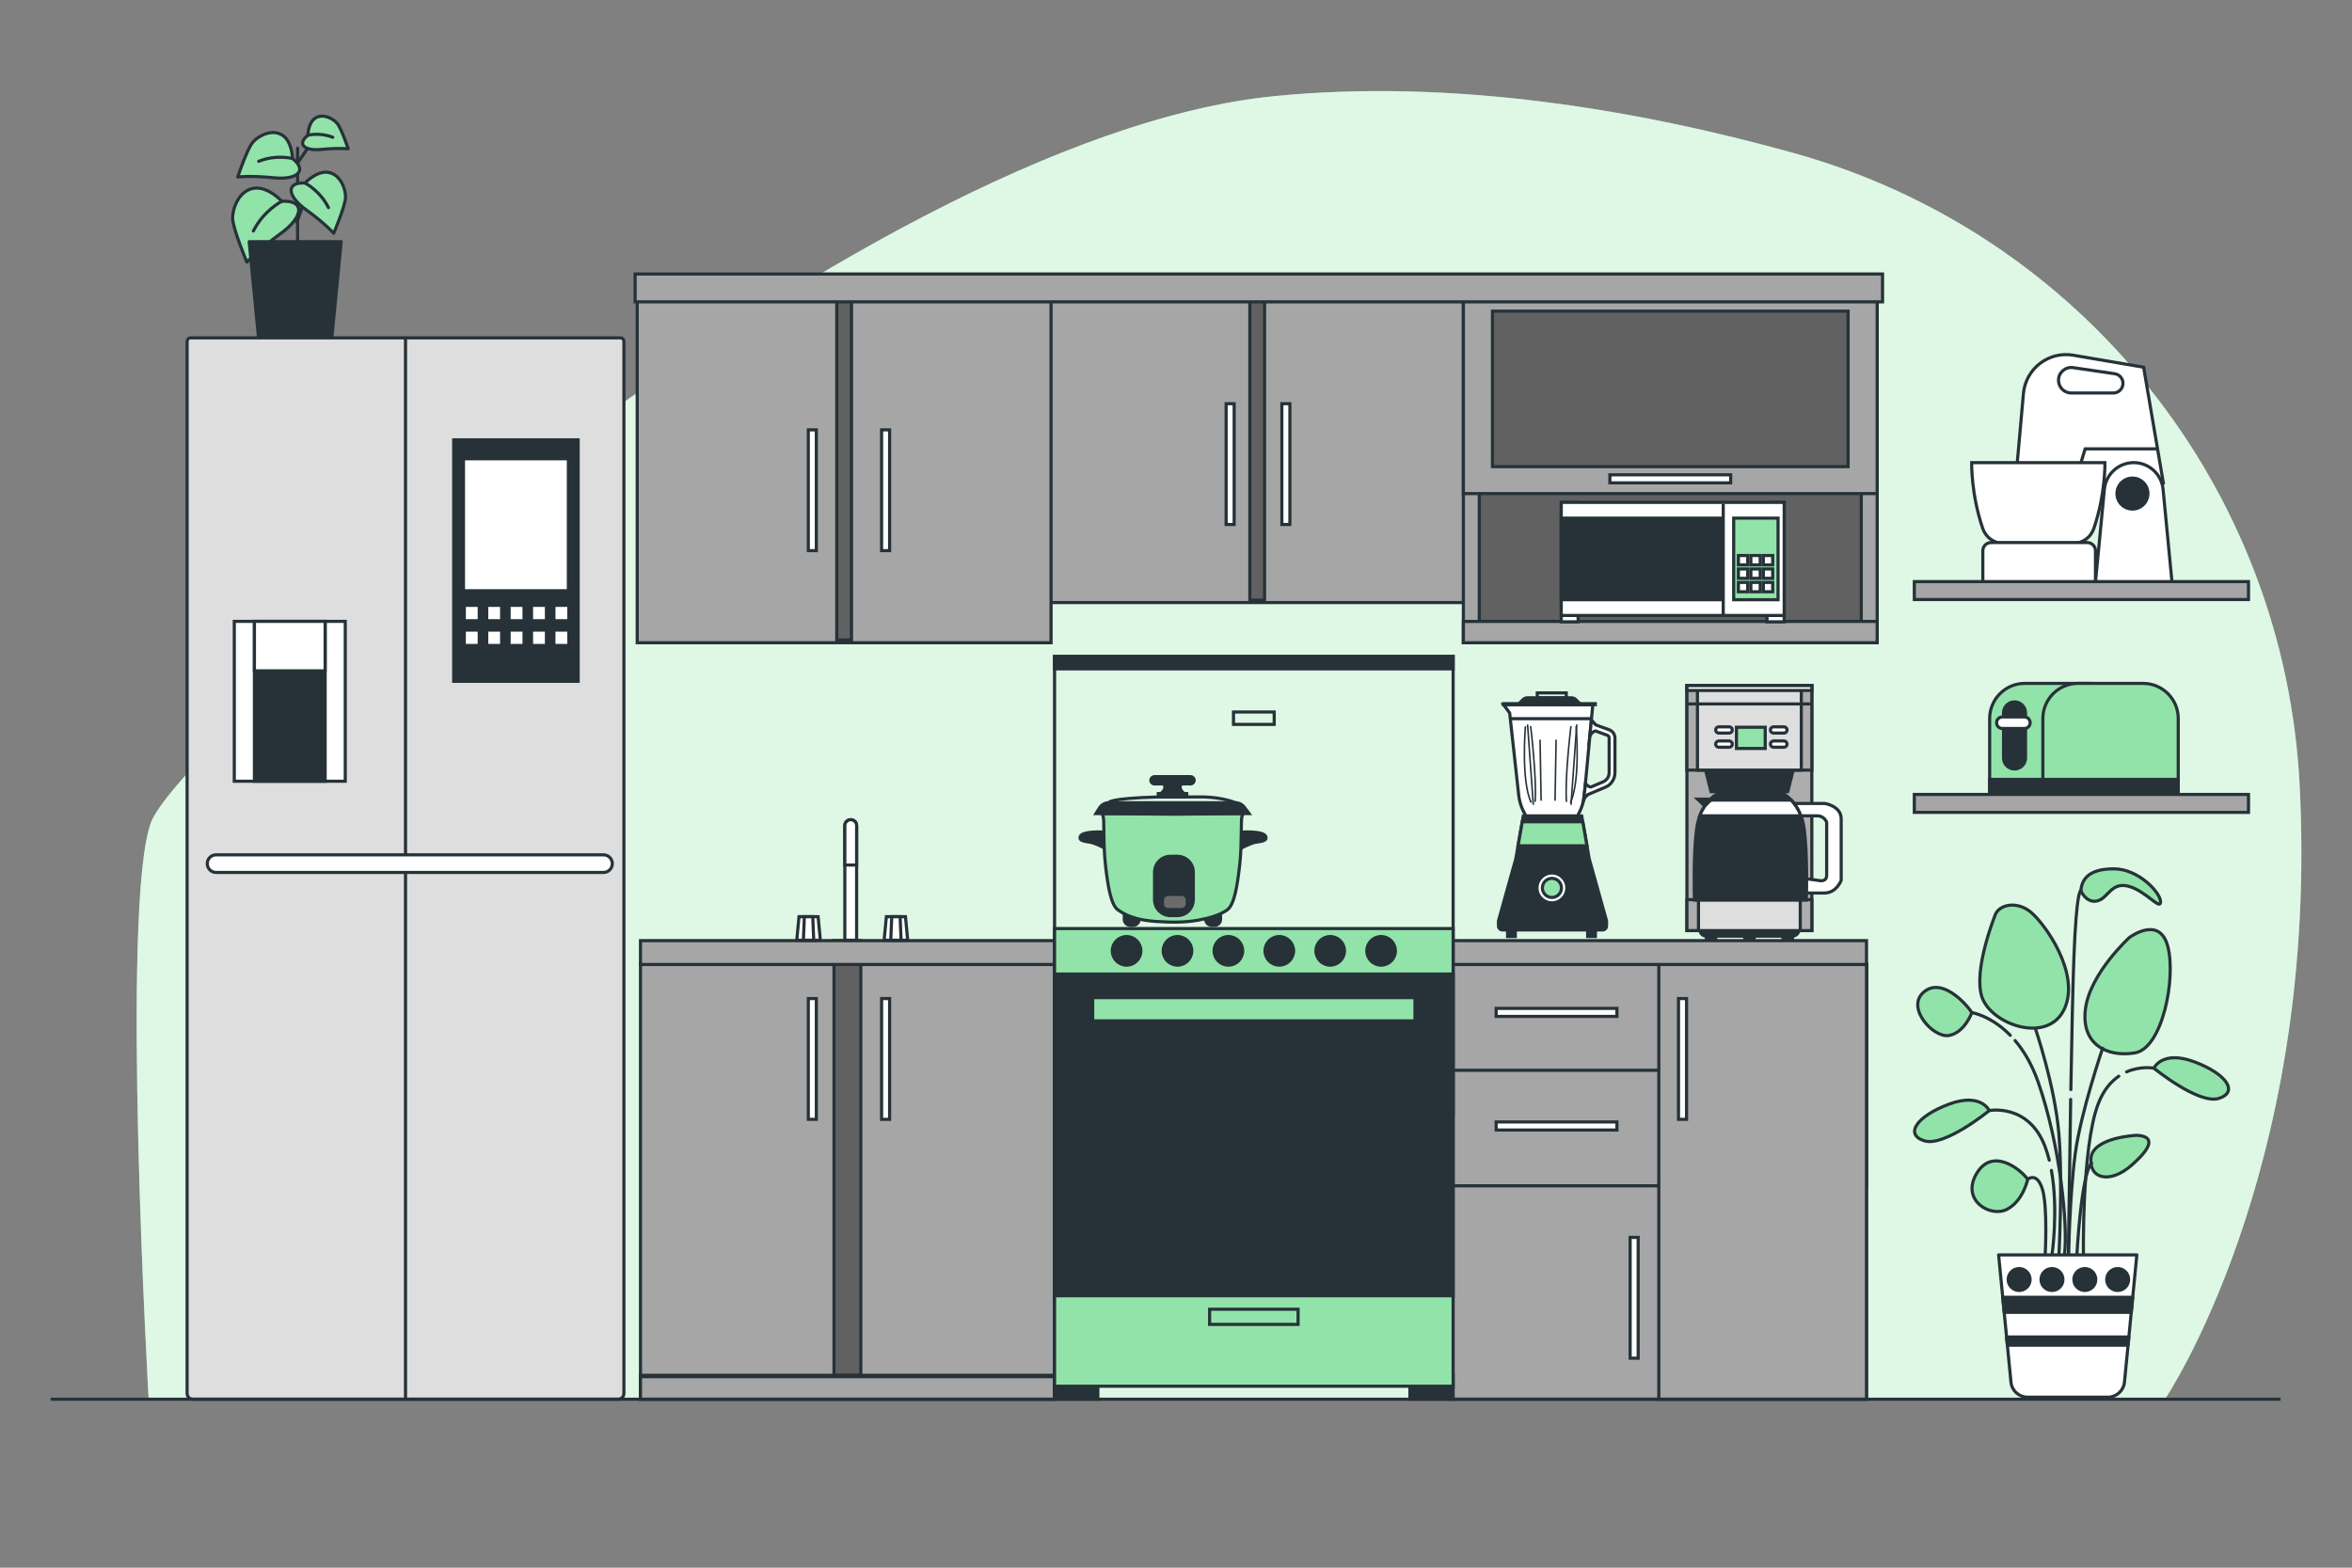 <?xml version="1.0" encoding="utf-8"?>
<!-- Generator: Adobe Illustrator 27.5.0, SVG Export Plug-In . SVG Version: 6.00 Build 0)  -->
<svg version="1.1" xmlns="http://www.w3.org/2000/svg" xmlns:xlink="http://www.w3.org/1999/xlink" x="0px" y="0px"
	 viewBox="0 0 750 500" style="enable-background:new 0 0 750 500;" xml:space="preserve">
<rect x="0" y="0" width="750" height="500" fill="#808080" stroke="none"/>
<g id="Background_Simple">
	<g>
		<path style="fill:#92E3A9;" d="M733.337,251.043c-4.588-95.289-69.568-176.718-161.483-202.264
			c-48.917-13.595-107.891-23.775-165.225-18.147C271.401,43.906,58.189,236.377,48.234,262.095
			c-9.955,25.718-0.83,184.175-0.83,184.175h642.953c0,0,48.118-71.347,43.14-191.641
			C733.447,253.426,733.394,252.231,733.337,251.043z"/>
		<path style="opacity:0.7;fill:#FFFFFF;" d="M733.337,251.043c-4.588-95.289-69.568-176.718-161.483-202.264
			c-48.917-13.595-107.891-23.775-165.225-18.147C271.401,43.906,58.189,236.377,48.234,262.095
			c-9.955,25.718-0.83,184.175-0.83,184.175h642.953c0,0,48.118-71.347,43.14-191.641
			C733.447,253.426,733.394,252.231,733.337,251.043z"/>
	</g>
</g>
<g id="Plant_2">
	<g>
		<path style="fill:#92E3A9;stroke:#263238;stroke-linecap:round;stroke-linejoin:round;stroke-miterlimit:10;" d="M628.787,322.96
			c0,0-2.336,6.425-7.301,7.301c-4.965,0.876-13.726-8.761-8.177-13.726C618.858,311.57,626.451,319.456,628.787,322.96z"/>
		<path style="fill:#92E3A9;stroke:#263238;stroke-linecap:round;stroke-linejoin:round;stroke-miterlimit:10;" d="M636.38,291.419
			c0,0-7.301,17.815-4.381,26.576c2.92,8.761,21.027,15.186,26.284,3.797c5.257-11.39-6.425-27.452-10.806-30.957
			C643.097,287.33,637.841,288.499,636.38,291.419z"/>
		<path style="fill:#92E3A9;stroke:#263238;stroke-linecap:round;stroke-linejoin:round;stroke-miterlimit:10;" d="M679.019,299.012
			c0,0-12.558,11.39-14.018,22.78c-1.46,11.39,7.009,15.478,15.771,14.018c8.761-1.46,13.142-23.656,10.514-33.877
			C688.657,291.711,679.019,299.012,679.019,299.012z"/>
		<path style="fill:#92E3A9;stroke:#263238;stroke-linecap:round;stroke-linejoin:round;stroke-miterlimit:10;" d="M681.356,362.094
			c0,0-14.018,0.584-14.602,7.301c-0.584,6.717,6.133,8.177,12.85,2.336S687.196,362.386,681.356,362.094z"/>
		<path style="fill:#92E3A9;stroke:#263238;stroke-linecap:round;stroke-linejoin:round;stroke-miterlimit:10;" d="M646.602,376.113
			c0,0-1.46,7.009-6.717,9.637c-5.257,2.629-14.602-2.92-9.638-11.39C635.212,365.891,643.974,372.608,646.602,376.113z"/>
		<path style="fill:#92E3A9;stroke:#263238;stroke-linecap:round;stroke-linejoin:round;stroke-miterlimit:10;" d="M634.336,354.209
			c0,0-2.628-5.841-12.85-2.044c-10.222,3.797-14.31,9.638-7.885,11.682C620.026,365.891,634.336,354.209,634.336,354.209z"/>
		<path style="fill:#92E3A9;stroke:#263238;stroke-linecap:round;stroke-linejoin:round;stroke-miterlimit:10;" d="M663.541,284.118
			c0,0,1.752,4.089,5.257,3.213c3.504-0.876,4.381-6.133,9.93-4.673c5.549,1.46,10.222,7.885,10.222,4.965
			c0-2.921-7.009-10.514-14.894-10.514C666.169,277.109,663.833,280.321,663.541,284.118z"/>
		<path style="fill:none;stroke:#263238;stroke-linecap:round;stroke-linejoin:round;stroke-miterlimit:10;" d="M649.093,328.23
			c0,0,6.109,17.892,7.419,33.166c1.309,15.274,0,39.712,0,39.712"/>
		<path style="fill:none;stroke:#263238;stroke-linecap:round;stroke-linejoin:round;stroke-miterlimit:10;" d="M670.477,334.339
			c0,0-6.982,20.51-8.728,33.602s-2.182,33.166-2.182,33.166"/>
		<path style="fill:none;stroke:#263238;stroke-linecap:round;stroke-linejoin:round;stroke-miterlimit:10;" d="M666.985,370.996
			c0,0-3.055,0.873-4.8,30.547"/>
		<path style="fill:none;stroke:#263238;stroke-linecap:round;stroke-linejoin:round;stroke-miterlimit:10;" d="M646.602,376.113
			c0,0,2.928-2.498,4.673,3.175c1.746,5.673,0.873,21.383,0.873,21.383"/>
		<path style="fill:none;stroke:#263238;stroke-linecap:round;stroke-linejoin:round;stroke-miterlimit:10;" d="M654.153,373.301
			c2.283,12.793,0.177,26.933,0.177,26.933"/>
		<path style="fill:none;stroke:#263238;stroke-linecap:round;stroke-linejoin:round;stroke-miterlimit:10;" d="M634.336,354.209
			c0,0,12.575-2.414,17.812,11.551c0.514,1.37,0.948,2.803,1.313,4.274"/>
		<path style="fill:#92E3A9;stroke:#263238;stroke-linecap:round;stroke-linejoin:round;stroke-miterlimit:10;" d="M686.818,340.681
			c0,0,2.629-5.841,12.85-2.044c10.222,3.797,14.31,9.638,7.885,11.682C701.129,352.363,686.818,340.681,686.818,340.681z"/>
		<path style="fill:none;stroke:#263238;stroke-linecap:round;stroke-linejoin:round;stroke-miterlimit:10;" d="M675.639,343.239
			c-2.528,1.73-4.956,4.522-6.633,8.993c-5.237,13.964-4.639,48.439-4.639,48.439"/>
		<path style="fill:none;stroke:#263238;stroke-linecap:round;stroke-linejoin:round;stroke-miterlimit:10;" d="M686.818,340.681
			c0,0-4.169-0.8-8.705,1.186"/>
		<path style="fill:none;stroke:#263238;stroke-linecap:round;stroke-linejoin:round;stroke-miterlimit:10;" d="M642.56,331.869
			c2.728,3.203,5.373,7.534,7.406,13.38c6.982,20.074,9.601,45.821,8.292,55.422"/>
		<path style="fill:none;stroke:#263238;stroke-linecap:round;stroke-linejoin:round;stroke-miterlimit:10;" d="M628.787,322.96
			c0,0,6.089,0.95,12.253,7.244"/>
		<path style="fill:none;stroke:#263238;stroke-linecap:round;stroke-linejoin:round;stroke-miterlimit:10;" d="M660.292,350.655
			c-0.425,25.335-0.726,50.452-0.726,50.452"/>
		<path style="fill:none;stroke:#263238;stroke-linecap:round;stroke-linejoin:round;stroke-miterlimit:10;" d="M663.541,284.118
			c0,0-1.356-1.273-2.228,21.42c-0.339,8.818-0.678,25.213-0.966,41.965"/>
		<path style="fill:#FFFFFF;stroke:#263238;stroke-linecap:round;stroke-linejoin:round;stroke-miterlimit:10;" d="M672.144,445.619
			h-25.591c-2.743,0-5.037-2.082-5.302-4.812l-3.94-40.572h44.076l-3.94,40.572C677.181,443.537,674.886,445.619,672.144,445.619z"
			/>
		<g>
			<polygon style="fill:#263238;stroke:#263238;stroke-linecap:round;stroke-linejoin:round;stroke-miterlimit:10;" points="
				638.625,413.763 639.091,418.563 679.606,418.563 680.072,413.763 			"/>
			<polygon style="fill:#263238;stroke:#263238;stroke-linecap:round;stroke-linejoin:round;stroke-miterlimit:10;" points="
				678.589,429.036 678.843,426.418 639.854,426.418 640.108,429.036 			"/>
			
				<circle style="fill:#263238;stroke:#263238;stroke-linecap:round;stroke-linejoin:round;stroke-miterlimit:10;" cx="675.277" cy="408.089" r="3.491"/>
			<path style="fill:#263238;stroke:#263238;stroke-linecap:round;stroke-linejoin:round;stroke-miterlimit:10;" d="
				M643.857,411.581c1.928,0,3.491-1.563,3.491-3.491s-1.563-3.491-3.491-3.491s-3.491,1.563-3.491,3.491
				S641.929,411.581,643.857,411.581z"/>
			<path style="fill:#263238;stroke:#263238;stroke-linecap:round;stroke-linejoin:round;stroke-miterlimit:10;" d="
				M650.839,408.089c0,1.928,1.563,3.491,3.491,3.491c1.928,0,3.491-1.563,3.491-3.491s-1.563-3.491-3.491-3.491
				C652.402,404.598,650.839,406.161,650.839,408.089z"/>
			
				<circle style="fill:#263238;stroke:#263238;stroke-linecap:round;stroke-linejoin:round;stroke-miterlimit:10;" cx="664.803" cy="408.089" r="3.491"/>
		</g>
	</g>
</g>
<g id="Plant_1">
	<g>
		<g>
			
				<line style="fill:none;stroke:#263238;stroke-linecap:round;stroke-linejoin:round;stroke-miterlimit:10;" x1="94.67" y1="70.907" x2="97.733" y2="62.154"/>
			
				<line style="fill:none;stroke:#263238;stroke-linecap:round;stroke-linejoin:round;stroke-miterlimit:10;" x1="94.889" y1="47.275" x2="94.889" y2="79.878"/>
			<g>
				<path style="fill:#92E3A9;stroke:#263238;stroke-linecap:round;stroke-linejoin:round;stroke-miterlimit:10;" d="M89.872,64.193
					c0,0-4.542-4.955-9.084-4.129c-4.542,0.826-6.606,6.194-6.606,9.497c0,3.303,4.542,14.039,4.542,14.039
					s3.303-3.716,10.735-9.084C96.892,69.148,97.305,63.781,89.872,64.193z"/>
				<path style="fill:none;stroke:#263238;stroke-linecap:round;stroke-linejoin:round;stroke-miterlimit:10;" d="M89.872,64.193
					c0,0-5.781,2.89-9.084,9.497"/>
			</g>
			<g>
				<path style="fill:#92E3A9;stroke:#263238;stroke-linecap:round;stroke-linejoin:round;stroke-miterlimit:10;" d="M97.273,58.376
					c0,0,3.753-4.072,7.493-3.382c3.74,0.69,5.43,5.117,5.422,7.839c-0.007,2.722-3.772,11.557-3.772,11.557
					s-2.713-3.069-8.825-7.507C91.479,62.443,91.151,58.02,97.273,58.376z"/>
				<path style="fill:none;stroke:#263238;stroke-linecap:round;stroke-linejoin:round;stroke-miterlimit:10;" d="M97.273,58.376
					c0,0,4.756,2.394,7.464,7.844"/>
			</g>
			
				<line style="fill:none;stroke:#263238;stroke-linecap:round;stroke-linejoin:round;stroke-miterlimit:10;" x1="94.232" y1="52.964" x2="99.922" y2="44.649"/>
			<g>
				<path style="fill:#92E3A9;stroke:#263238;stroke-linecap:round;stroke-linejoin:round;stroke-miterlimit:10;" d="M93.279,50.56
					c0,0-0.093-5.537-3.345-7.51c-3.252-1.973-7.458,0.209-9.263,2.246C78.866,47.332,75.8,56.434,75.8,56.434
					s4.067-0.486,11.584,0.265C94.9,57.451,98.088,54.366,93.279,50.56z"/>
				<path style="fill:none;stroke:#263238;stroke-linecap:round;stroke-linejoin:round;stroke-miterlimit:10;" d="M93.279,50.56
					c0,0-5.144-1.377-10.791,0.892"/>
			</g>
			<g>
				<path style="fill:#92E3A9;stroke:#263238;stroke-linecap:round;stroke-linejoin:round;stroke-miterlimit:10;" d="M98.171,43.138
					c0,0,0.069-4.076,2.462-5.528c2.394-1.452,5.49,0.154,6.818,1.653c1.329,1.499,3.586,8.199,3.586,8.199
					s-2.994-0.358-8.527,0.195S94.631,45.939,98.171,43.138z"/>
				<path style="fill:none;stroke:#263238;stroke-linecap:round;stroke-linejoin:round;stroke-miterlimit:10;" d="M98.171,43.138
					c0,0,3.786-1.013,7.943,0.657"/>
			</g>
		</g>
		<polygon style="fill:#263238;stroke:#263238;stroke-linecap:round;stroke-linejoin:round;stroke-miterlimit:10;" points="
			108.793,77.08 79.463,77.08 82.435,107.616 105.821,107.616 		"/>
	</g>
</g>
<g id="Toaster">
	<g>
		<path style="fill:#92E3A9;stroke:#263238;stroke-miterlimit:10;" d="M666.417,217.962h-20.756
			c-6.188,0-11.205,5.016-11.205,11.205v24.213h43.165v-24.213C677.622,222.978,672.605,217.962,666.417,217.962z"/>
		<rect x="634.456" y="248.583" style="fill:#263238;stroke:#263238;stroke-miterlimit:10;" width="43.165" height="4.796"/>
		<path style="fill:#92E3A9;stroke:#263238;stroke-miterlimit:10;" d="M683.388,217.962h-20.756
			c-6.188,0-11.205,5.016-11.205,11.205v24.213h43.165v-24.213C694.592,222.978,689.576,217.962,683.388,217.962z"/>
		<rect x="651.427" y="248.583" style="fill:#263238;stroke:#263238;stroke-miterlimit:10;" width="43.165" height="4.796"/>
		<path style="fill:#263238;stroke:#263238;stroke-miterlimit:10;" d="M642.389,245.262L642.389,245.262
			c-1.936,0-3.505-1.569-3.505-3.505v-14.388c0-1.936,1.569-3.505,3.505-3.505l0,0c1.936,0,3.505,1.569,3.505,3.505v14.388
			C645.893,243.693,644.324,245.262,642.389,245.262z"/>
		<path style="fill:#FFFFFF;stroke:#263238;stroke-miterlimit:10;" d="M645.524,232.35h-7.01c-1.019,0-1.845-0.826-1.845-1.845l0,0
			c0-1.019,0.826-1.845,1.845-1.845h7.01c1.019,0,1.845,0.826,1.845,1.845l0,0C647.369,231.524,646.543,232.35,645.524,232.35z"/>
	</g>
</g>
<g id="Mixer">
	<g>
		<path style="fill:#FFFFFF;stroke:#263238;stroke-miterlimit:10;" d="M689.859,154.132l-6.306-37.013l-22.461-3.827
			c-7.842-1.336-15.157,4.3-15.864,12.224l-2.8,31.358h44.69L689.859,154.132z"/>
		<path style="fill:#FFFFFF;stroke:#263238;stroke-miterlimit:10;" d="M656.41,121.277L656.41,121.277
			c0,2.246,1.821,4.067,4.067,4.067h13.407c1.706,0,3.089-1.383,3.089-3.089l0,0c0-1.533-1.124-2.834-2.641-3.056l-13.265-1.946
			C658.612,116.893,656.41,118.796,656.41,121.277z"/>
		<polyline style="fill:#FFFFFF;stroke:#263238;stroke-miterlimit:10;" points="662.99,149.471 664.909,143.165 687.666,143.165 		
			"/>
		<path style="fill:#FFFFFF;stroke:#263238;stroke-miterlimit:10;" d="M671.213,147.552h-21.247h-21.247
			c0,0-0.223,9.93,3.493,20.872c1.455,4.286,5.435,5.174,8.537,5.174h9.217h9.217c3.102,0,7.082-0.888,8.537-5.174
			C671.435,157.482,671.213,147.552,671.213,147.552z"/>
		<path style="fill:#FFFFFF;stroke:#263238;stroke-miterlimit:10;" d="M632.283,185.661h35.916v-9.998
			c0-1.444-1.17-2.614-2.614-2.614h-30.689c-1.444,0-2.614,1.17-2.614,2.614V185.661z"/>
		<path style="fill:#FFFFFF;stroke:#263238;stroke-miterlimit:10;" d="M680.4,147.552L680.4,147.552
			c-4.843,0-8.894,3.68-9.357,8.501l-2.844,29.608h24.401l-2.844-29.608C689.294,151.232,685.243,147.552,680.4,147.552z"/>
		<path style="fill:#263238;stroke:#263238;stroke-miterlimit:10;" d="M684.924,157.422c0-2.726-2.21-4.935-4.935-4.935
			c-2.726,0-4.935,2.21-4.935,4.935c0,2.726,2.21,4.935,4.935,4.935C682.714,162.357,684.924,160.147,684.924,157.422z"/>
	</g>
</g>
<g id="Coffee_Maker">
	<g>
		<path style="fill:#263238;stroke:#263238;stroke-miterlimit:10;" d="M571.537,298.581H544.14c-1.025,0-1.902-0.737-2.078-1.748
			l-1.415-8.131h34.384l-1.415,8.131C573.44,297.844,572.563,298.581,571.537,298.581z"/>
		<rect x="544.14" y="298.581" style="fill:#263238;stroke:#263238;stroke-miterlimit:10;" width="2.999" height="1.198"/>
		<rect x="556.349" y="298.581" style="fill:#263238;stroke:#263238;stroke-miterlimit:10;" width="2.999" height="1.198"/>
		<rect x="568.56" y="298.581" style="fill:#263238;stroke:#263238;stroke-miterlimit:10;" width="2.999" height="1.198"/>
		<rect x="537.926" y="218.673" style="fill:#ADADAD;stroke:#263238;stroke-miterlimit:10;" width="39.825" height="78.136"/>
		<rect x="537.926" y="286.93" style="fill:#ADADAD;stroke:#263238;stroke-miterlimit:10;" width="39.825" height="9.878"/>
		<rect x="541.609" y="286.93" style="fill:#DEDEDE;stroke:#263238;stroke-miterlimit:10;" width="32.459" height="9.878"/>
		<polygon style="fill:#263238;stroke:#263238;stroke-miterlimit:10;" points="570.07,252.498 545.607,252.498 542.549,240.376 
			573.128,240.376 		"/>
		<rect x="537.926" y="218.673" style="fill:#ADADAD;stroke:#263238;stroke-miterlimit:10;" width="39.825" height="26.948"/>
		<rect x="541.28" y="218.673" style="fill:#DEDEDE;stroke:#263238;stroke-miterlimit:10;" width="33.118" height="26.948"/>
		<rect x="537.926" y="218.673" style="fill:#FFFFFF;stroke:#263238;stroke-miterlimit:10;" width="39.825" height="1.546"/>
		<line style="fill:#FFFFFF;stroke:#263238;stroke-miterlimit:10;" x1="537.926" y1="224.514" x2="578.016" y2="224.514"/>
		<rect x="553.723" y="231.948" style="fill:#92E3A9;stroke:#263238;stroke-miterlimit:10;" width="9.16" height="6.77"/>
		<path style="fill:#FFFFFF;stroke:#263238;stroke-miterlimit:10;" d="M551.4,233.806h-3.319c-0.55,0-0.996-0.446-0.996-0.996l0,0
			c0-0.55,0.446-0.996,0.996-0.996h3.319c0.55,0,0.996,0.446,0.996,0.996l0,0C552.396,233.361,551.95,233.806,551.4,233.806z"/>
		<path style="fill:#FFFFFF;stroke:#263238;stroke-miterlimit:10;" d="M551.4,238.32h-3.319c-0.55,0-0.996-0.446-0.996-0.996l0,0
			c0-0.55,0.446-0.996,0.996-0.996h3.319c0.55,0,0.996,0.446,0.996,0.996l0,0C552.396,237.874,551.95,238.32,551.4,238.32z"/>
		<path style="fill:#FFFFFF;stroke:#263238;stroke-miterlimit:10;" d="M568.857,233.806h-3.319c-0.55,0-0.996-0.446-0.996-0.996l0,0
			c0-0.55,0.446-0.996,0.996-0.996h3.319c0.55,0,0.996,0.446,0.996,0.996l0,0C569.852,233.361,569.406,233.806,568.857,233.806z"/>
		<path style="fill:#FFFFFF;stroke:#263238;stroke-miterlimit:10;" d="M568.857,238.32h-3.319c-0.55,0-0.996-0.446-0.996-0.996l0,0
			c0-0.55,0.446-0.996,0.996-0.996h3.319c0.55,0,0.996,0.446,0.996,0.996l0,0C569.852,237.874,569.406,238.32,568.857,238.32z"/>
		<path style="fill:#263238;stroke:#263238;stroke-miterlimit:10;" d="M575.998,287.077c0.061-2.072,0.386-14.93-0.698-22.836
			c-1.182-8.619-6.794-11.036-6.794-11.036h-20.678c0,0-5.613,2.417-6.794,11.036c-1.084,7.907-0.759,20.765-0.698,22.836H575.998z"
			/>
		<path style="fill:#FFFFFF;stroke:#263238;stroke-miterlimit:10;" d="M574.299,260.196h-32.263c0.865-2.31,2.063-3.93,3.143-5.024
			c1.427-1.441,2.649-1.97,2.649-1.97h20.678c0,0,1.223,0.529,2.65,1.97C572.236,256.267,573.434,257.886,574.299,260.196z"/>
		<polygon style="fill:#263238;stroke:#263238;stroke-miterlimit:10;" points="545.858,254.878 541.329,254.878 543.594,257.044 		
			"/>
		<path style="fill:#263238;stroke:#263238;stroke-miterlimit:10;" d="M571.156,255.172h-25.977c1.427-1.441,2.649-1.97,2.649-1.97
			h20.678C568.506,253.202,569.729,253.731,571.156,255.172z"/>
		<path style="fill:#FFFFFF;stroke:#263238;stroke-miterlimit:10;" d="M581.897,256.256h-9.786c0.79,1.002,1.571,2.296,2.187,3.939
			c1.531,0,3.723,0,5.138,0c2.363,0,3.052,2.068,3.052,2.068v16.936c0,2.068-2.166,1.674-2.166,1.674l-4.231-0.592
			c0,1.765-0.019,3.326-0.041,4.531c0.991,0,3.052,0,5.749,0c3.84,0,5.317-4.037,5.317-4.037s0-15.459,0-19.595
			C587.116,257.044,581.897,256.256,581.897,256.256z"/>
	</g>
</g>
<g id="Blender">
	<g>
		<path style="fill:#263238;stroke:#263238;stroke-miterlimit:10;" d="M512.295,293.696v1.616c0,0.712-0.577,1.289-1.289,1.289
			h-31.885c-0.712,0-1.289-0.577-1.289-1.289v-1.616l5.51-19.737l0.734-4.195l1.341-7.655l0.327-1.875h18.633l0.327,1.875
			l1.344,7.655l0.734,4.195L512.295,293.696z"/>
		<polygon style="fill:#92E3A9;stroke:#263238;stroke-miterlimit:10;" points="506.05,269.764 484.077,269.764 485.418,262.109 
			504.706,262.109 		"/>
		<circle style="fill:#FFFFFF;stroke:#263238;stroke-miterlimit:10;" cx="494.873" cy="283.189" r="4.758"/>
		<path style="fill:#92E3A9;stroke:#263238;stroke-miterlimit:10;" d="M497.922,283.189c0-1.684-1.365-3.048-3.048-3.048
			s-3.048,1.365-3.048,3.048s1.365,3.048,3.048,3.048S497.922,284.873,497.922,283.189z"/>
		<rect x="480.734" y="296.555" style="fill:#263238;stroke:#263238;stroke-miterlimit:10;" width="2.465" height="2.14"/>
		<rect x="506.271" y="296.555" style="fill:#263238;stroke:#263238;stroke-miterlimit:10;" width="2.465" height="2.14"/>
		<path style="fill:#FFFFFF;stroke:#263238;stroke-miterlimit:10;" d="M507.91,224.753h-28.484l1.967,2.622l2.881,26.18
			c0.262,2.378,1.071,4.663,2.365,6.675v0h16.391l0.499-0.96c0.921-1.772,1.491-3.705,1.677-5.693L507.91,224.753z"/>
		<path style="fill:#263238;stroke:#263238;stroke-miterlimit:10;" d="M501.104,222.567h-14.071c-0.531,0-1.04,0.212-1.413,0.59
			l-1.383,1.399H503.9l-1.383-1.399C502.143,222.779,501.635,222.567,501.104,222.567z"/>
		<rect x="479.426" y="224.425" style="fill:#263238;stroke:#263238;stroke-miterlimit:10;" width="29.286" height="0.328"/>
		<rect x="490.201" y="220.994" style="fill:none;stroke:#263238;stroke-miterlimit:10;" width="9.248" height="1.577"/>
		<line style="fill:none;stroke:#263238;stroke-miterlimit:10;" x1="481.885" y1="229.217" x2="507.17" y2="229.217"/>
		<path style="fill:#FFFFFF;stroke:#263238;stroke-miterlimit:10;" d="M513.124,232.752l-4.277-1.56l-1.382-1.554l-0.101,1.013
			l-0.007-0.003l-0.111,1.179l-0.297,2.965c0,0,0.477-1.218,1.784-1.675l3.757,1.37c0.378,0.138,0.632,0.501,0.632,0.903v11.071
			c0,0.775-0.284,1.52-0.799,2.098c-0.308,0.346-0.697,0.624-1.124,0.804l-3.906,1.653c-1.086-0.123-1.706-1.166-1.706-1.166
			l-0.626,5.302c0.26-0.721,1.037-1.44,1.362-1.719l5.597-2.369c0.677-0.286,1.293-0.728,1.782-1.276
			c0.818-0.917,1.268-2.099,1.268-3.328v-11.071C514.971,234.215,514.228,233.155,513.124,232.752z"/>
		
			<line style="fill:none;stroke:#263238;stroke-width:0.5;stroke-miterlimit:10;" x1="487.105" y1="231.059" x2="488.936" y2="256.695"/>
		<path style="fill:none;stroke:#263238;stroke-width:0.5;stroke-miterlimit:10;" d="M486.426,231.648c0,0-1.479,17.182,1.821,24.35
			"/>
		<path style="fill:none;stroke:#263238;stroke-width:0.5;stroke-miterlimit:10;" d="M488.076,231.591c0,0,2.048,16.84,1.422,24.18"
			/>
		
			<line style="fill:none;stroke:#263238;stroke-width:0.5;stroke-miterlimit:10;" x1="502.787" y1="231.059" x2="500.956" y2="256.695"/>
		<path style="fill:none;stroke:#263238;stroke-width:0.5;stroke-miterlimit:10;" d="M502.594,231.648c0,0,1.479,17.182-1.821,24.35
			"/>
		<path style="fill:none;stroke:#263238;stroke-width:0.5;stroke-miterlimit:10;" d="M500.944,231.591c0,0-2.048,16.84-1.422,24.18"
			/>
		
			<line style="fill:none;stroke:#263238;stroke-width:0.5;stroke-miterlimit:10;" x1="491.091" y1="235.915" x2="491.433" y2="255.372"/>
		
			<line style="fill:none;stroke:#263238;stroke-width:0.5;stroke-miterlimit:10;" x1="496.212" y1="235.915" x2="495.87" y2="255.372"/>
	</g>
</g>
<g id="Rice_Cooker">
	<g>
		<path style="fill:#263238;stroke:#263238;stroke-miterlimit:10;" d="M361.353,295.112h-0.956c-1.042,0-1.887-0.845-1.887-1.887
			v-1.149c0-1.042,0.845-1.887,1.887-1.887h0.956c1.042,0,1.887,0.845,1.887,1.887v1.149
			C363.24,294.267,362.395,295.112,361.353,295.112z"/>
		<path style="fill:#263238;stroke:#263238;stroke-miterlimit:10;" d="M387.323,295.112h-0.956c-1.042,0-1.887-0.845-1.887-1.887
			v-1.149c0-1.042,0.845-1.887,1.887-1.887h0.956c1.042,0,1.887,0.845,1.887,1.887v1.149
			C389.21,294.267,388.365,295.112,387.323,295.112z"/>
		<path style="fill:#92E3A9;stroke:#263238;stroke-miterlimit:10;" d="M373.908,259.681l-22.446-0.193c0,0,0.052,0.349,0.259,0.772
			c0.518,1.062,0,8.689,0.777,15.543c0.777,6.854,1.727,12.743,3.971,14.385c3.491,2.552,7.893,3.405,12.123,3.696
			c4.422,0.304,9.152,0.4,13.517-0.413c3.626-0.676,6.993-1.641,9.238-3.282c2.245-1.641,3.194-7.53,3.971-14.385
			s0.259-14.481,0.777-15.543c0.207-0.424,0.259-0.772,0.259-0.772L373.908,259.681z"/>
		<path style="fill:#263238;stroke:#263238;stroke-miterlimit:10;" d="M351.848,265.377c0,0-6.565-0.386-7.337,1.352
			c-0.772,1.738,2.414,1.641,3.765,2.027c1.352,0.386,3.669,1.545,3.669,1.545L351.848,265.377z"/>
		<path style="fill:#263238;stroke:#263238;stroke-miterlimit:10;" d="M396.258,265.377c0,0,6.565-0.386,7.337,1.352
			c0.772,1.738-2.414,1.641-3.765,2.027c-1.352,0.386-3.669,1.545-3.669,1.545L396.258,265.377z"/>
		<path style="fill:#263238;stroke:#263238;stroke-miterlimit:10;" d="M379.634,250.027h-11.489c-0.64,0-1.159-0.519-1.159-1.159
			l0,0c0-0.64,0.519-1.158,1.159-1.158h11.489c0.64,0,1.159,0.519,1.159,1.158l0,0C380.793,249.508,380.274,250.027,379.634,250.027
			z"/>
		<rect x="369.352" y="253.116" style="fill:#263238;stroke:#263238;stroke-miterlimit:10;" width="9.075" height="1.062"/>
		<path style="fill:#263238;stroke:#263238;stroke-miterlimit:10;" d="M376.568,250.22l-2.46-0.082v-0.015l-0.218,0.007
			l-0.218-0.007v0.015l-2.46,0.082c0,0,0.821,1.11-0.579,2.51h3.04h0.436h3.04C375.747,251.33,376.568,250.22,376.568,250.22z"/>
		<path style="fill:none;stroke:#263238;stroke-miterlimit:10;" d="M353.638,256.013c0,0-0.861-1.352,15.714-1.834h13.196
			c0,0,6.414-0.193,11.365,1.834v1.738h-40.81L353.638,256.013z"/>
		<path style="fill:#263238;stroke:#263238;stroke-miterlimit:10;" d="M350.603,257.685l-1.138,1.803h48.851l-1.53-2.04
			c-0.678-0.904-1.742-1.436-2.872-1.436h-40.276C352.406,256.013,351.261,256.644,350.603,257.685z"/>
		<path style="fill:#263238;stroke:#263238;stroke-miterlimit:10;" d="M375.444,292.023h-2.203c-2.804,0-5.077-2.273-5.077-5.077
			v-8.768c0-2.804,2.273-5.077,5.077-5.077h2.203c2.804,0,5.077,2.273,5.077,5.077v8.768
			C380.521,289.75,378.248,292.023,375.444,292.023z"/>
		<path style="fill:#6B6B6B;stroke:#263238;stroke-miterlimit:10;" d="M376.814,290.092h-4.363c-0.981,0-1.777-0.795-1.777-1.777
			v-1.274c0-0.981,0.795-1.777,1.777-1.777h4.363c0.981,0,1.777,0.795,1.777,1.777v1.274
			C378.59,289.297,377.795,290.092,376.814,290.092z"/>
	</g>
</g>
<g id="Sink">
	<g>
		<g>
			<rect x="204.238" y="307.609" style="fill:#A6A6A6;stroke:#263238;stroke-miterlimit:10;" width="131.962" height="138.661"/>
			<g>
				<rect x="265.943" y="307.212" style="fill:#616161;stroke:#263238;stroke-miterlimit:10;" width="8.553" height="131.432"/>
				<rect x="265.943" y="300.002" style="fill:#FFFFFF;stroke:#263238;stroke-miterlimit:10;" width="8.553" height="7.21"/>
			</g>
			<rect x="204.238" y="300.002" style="fill:#A6A6A6;stroke:#263238;stroke-miterlimit:10;" width="131.962" height="7.607"/>
		</g>
		<g>
			<rect x="204.238" y="439.042" style="fill:#A6A6A6;stroke:#263238;stroke-miterlimit:10;" width="131.962" height="7.229"/>
			<rect x="204.238" y="438.645" style="fill:#A6A6A6;stroke:#263238;stroke-miterlimit:10;" width="131.962" height="0.397"/>
		</g>
		
			<rect x="263.137" y="336.462" transform="matrix(-1.836970e-16 1 -1 -1.836970e-16 620.14 55.347)" style="fill:#FFFFFF;stroke:#263238;stroke-miterlimit:10;" width="38.52" height="2.562"/>
		
			<rect x="239.77" y="336.463" transform="matrix(-1.836970e-16 1 -1 -1.836970e-16 596.774 78.713)" style="fill:#FFFFFF;stroke:#263238;stroke-miterlimit:10;" width="38.52" height="2.562"/>
		<g>
			<path style="fill:#FFFFFF;stroke:#263238;stroke-miterlimit:10;" d="M271.275,261.437L271.275,261.437
				c-1.038,0-1.879,0.841-1.879,1.879v36.57h3.758v-36.57C273.154,262.278,272.312,261.437,271.275,261.437z"/>
			<path style="fill:#FFFFFF;stroke:#263238;stroke-miterlimit:10;" d="M271.275,261.437L271.275,261.437
				c-1.038,0-1.879,0.841-1.879,1.879v12.576h3.758v-12.576C273.154,262.278,272.312,261.437,271.275,261.437z"/>
		</g>
		<g>
			<polygon style="fill:#FFFFFF;stroke:#263238;stroke-miterlimit:10;" points="260.876,292.37 254.787,292.37 254.073,299.886 
				261.59,299.886 			"/>
			<polygon style="fill:#FFFFFF;stroke:#263238;stroke-miterlimit:10;" points="259.167,292.37 256.496,292.37 256.183,299.886 
				259.48,299.886 			"/>
		</g>
		<g>
			<polygon style="fill:#FFFFFF;stroke:#263238;stroke-miterlimit:10;" points="288.734,292.37 282.645,292.37 281.931,299.886 
				289.448,299.886 			"/>
			<polygon style="fill:#FFFFFF;stroke:#263238;stroke-miterlimit:10;" points="287.025,292.37 284.354,292.37 284.041,299.886 
				287.338,299.886 			"/>
		</g>
	</g>
</g>
<g id="Shelves_3">
	<g>
		<rect x="610.433" y="185.497" style="fill:#A6A6A6;stroke:#263238;stroke-miterlimit:10;" width="106.556" height="5.721"/>
		<rect x="610.433" y="253.383" style="fill:#A6A6A6;stroke:#263238;stroke-miterlimit:10;" width="106.556" height="5.721"/>
	</g>
</g>
<g id="Shelves_2">
	<g>
		<g>
			<rect x="463.22" y="307.609" style="fill:#A6A6A6;stroke:#263238;stroke-miterlimit:10;" width="131.963" height="138.661"/>
			<rect x="463.22" y="307.609" style="fill:#A6A6A6;stroke:#263238;stroke-miterlimit:10;" width="131.963" height="70.592"/>
			<rect x="463.22" y="307.609" style="fill:#A6A6A6;stroke:#263238;stroke-miterlimit:10;" width="131.963" height="33.75"/>
			<rect x="528.958" y="307.609" style="fill:#A6A6A6;stroke:#263238;stroke-miterlimit:10;" width="66.224" height="138.661"/>
			<rect x="463.22" y="300.002" style="fill:#A6A6A6;stroke:#263238;stroke-miterlimit:10;" width="131.963" height="7.607"/>
		</g>
		<rect x="477.085" y="321.611" style="fill:#FFFFFF;stroke:#263238;stroke-miterlimit:10;" width="38.52" height="2.562"/>
		<rect x="477.085" y="357.843" style="fill:#FFFFFF;stroke:#263238;stroke-miterlimit:10;" width="38.52" height="2.562"/>
		
			<rect x="501.84" y="412.638" transform="matrix(-1.836970e-16 1 -1 -1.836970e-16 935.018 -107.181)" style="fill:#FFFFFF;stroke:#263238;stroke-miterlimit:10;" width="38.52" height="2.562"/>
		
			<rect x="517.262" y="336.463" transform="matrix(-1.836970e-16 1 -1 -1.836970e-16 874.265 -198.778)" style="fill:#FFFFFF;stroke:#263238;stroke-miterlimit:10;" width="38.52" height="2.562"/>
	</g>
</g>
<g id="Shelves_1">
	<g>
		<g>
			<rect x="334.914" y="90.646" style="fill:#A6A6A6;stroke:#263238;stroke-miterlimit:10;" width="131.963" height="101.541"/>
			<g>
				<rect x="398.55" y="92.475" style="fill:#616161;stroke:#263238;stroke-miterlimit:10;" width="4.691" height="98.928"/>
			</g>
		</g>
		<g>
			<rect x="466.636" y="90.646" style="fill:#A6A6A6;stroke:#263238;stroke-miterlimit:10;" width="131.962" height="114.347"/>
		</g>
		<g>
			<rect x="471.715" y="90.646" style="fill:#616161;stroke:#263238;stroke-miterlimit:10;" width="121.804" height="114.347"/>
		</g>
		<g>
			<rect x="466.636" y="198.198" style="fill:#A6A6A6;stroke:#263238;stroke-miterlimit:10;" width="131.962" height="6.795"/>
		</g>
		<g>
			<rect x="466.636" y="90.646" style="fill:#A6A6A6;stroke:#263238;stroke-miterlimit:10;" width="131.962" height="66.781"/>
		</g>
		<g>
			<rect x="475.91" y="99.243" style="fill:#616161;stroke:#263238;stroke-miterlimit:10;" width="113.413" height="49.588"/>
		</g>
		<g>
			<rect x="203.193" y="90.646" style="fill:#A6A6A6;stroke:#263238;stroke-miterlimit:10;" width="131.962" height="114.347"/>
			<g>
				<rect x="266.828" y="92.731" style="fill:#616161;stroke:#263238;stroke-miterlimit:10;" width="4.691" height="111.368"/>
			</g>
		</g>
		
			<rect x="263.137" y="155.084" transform="matrix(-1.836970e-16 1 -1 -1.836970e-16 438.762 -126.032)" style="fill:#FFFFFF;stroke:#263238;stroke-miterlimit:10;" width="38.52" height="2.562"/>
		
			<rect x="373.004" y="146.738" transform="matrix(-1.836970e-16 1 -1 -1.836970e-16 540.283 -244.245)" style="fill:#FFFFFF;stroke:#263238;stroke-miterlimit:10;" width="38.52" height="2.562"/>
		
			<rect x="390.776" y="146.738" transform="matrix(-1.836970e-16 1 -1 -1.836970e-16 558.054 -262.017)" style="fill:#FFFFFF;stroke:#263238;stroke-miterlimit:10;" width="38.52" height="2.562"/>
		
			<rect x="513.357" y="151.442" transform="matrix(-1 -1.224647e-16 1.224647e-16 -1 1065.234 305.446)" style="fill:#FFFFFF;stroke:#263238;stroke-miterlimit:10;" width="38.52" height="2.562"/>
		
			<rect x="239.77" y="155.084" transform="matrix(-1.836970e-16 1 -1 -1.836970e-16 415.395 -102.665)" style="fill:#FFFFFF;stroke:#263238;stroke-miterlimit:10;" width="38.52" height="2.562"/>
		<rect x="202.522" y="87.385" style="fill:#A6A6A6;stroke:#263238;stroke-miterlimit:10;" width="397.778" height="8.886"/>
	</g>
</g>
<g id="Microwave">
	<g>
		<rect x="497.85" y="160.232" style="fill:#FFFFFF;stroke:#263238;stroke-miterlimit:10;" width="5.37" height="38.097"/>
		<rect x="563.453" y="160.232" style="fill:#FFFFFF;stroke:#263238;stroke-miterlimit:10;" width="5.485" height="38.097"/>
		<rect x="497.85" y="160.232" style="fill:#FFFFFF;stroke:#263238;stroke-miterlimit:10;" width="71.088" height="36.067"/>
		<rect x="497.85" y="165.254" style="fill:#263238;stroke:#263238;stroke-miterlimit:10;" width="51.325" height="26.021"/>
		<rect x="552.832" y="165.254" style="fill:#92E3A9;stroke:#263238;stroke-miterlimit:10;" width="14.152" height="26.021"/>
		<g>
			<rect x="554.331" y="177.181" style="fill:#FFFFFF;stroke:#263238;stroke-miterlimit:10;" width="2.984" height="2.984"/>
			<rect x="558.309" y="177.181" style="fill:#FFFFFF;stroke:#263238;stroke-miterlimit:10;" width="2.984" height="2.984"/>
			<rect x="562.288" y="177.181" style="fill:#FFFFFF;stroke:#263238;stroke-miterlimit:10;" width="2.984" height="2.984"/>
		</g>
		<g>
			<rect x="554.331" y="181.469" style="fill:#FFFFFF;stroke:#263238;stroke-miterlimit:10;" width="2.984" height="2.984"/>
			<rect x="558.309" y="181.469" style="fill:#FFFFFF;stroke:#263238;stroke-miterlimit:10;" width="2.984" height="2.984"/>
			<rect x="562.288" y="181.469" style="fill:#FFFFFF;stroke:#263238;stroke-miterlimit:10;" width="2.984" height="2.984"/>
		</g>
		<g>
			<rect x="554.331" y="185.757" style="fill:#FFFFFF;stroke:#263238;stroke-miterlimit:10;" width="2.984" height="2.984"/>
			<rect x="558.309" y="185.757" style="fill:#FFFFFF;stroke:#263238;stroke-miterlimit:10;" width="2.984" height="2.984"/>
			<rect x="562.288" y="185.757" style="fill:#FFFFFF;stroke:#263238;stroke-miterlimit:10;" width="2.984" height="2.984"/>
		</g>
		<line style="fill:none;stroke:#263238;stroke-miterlimit:10;" x1="549.504" y1="160.661" x2="549.504" y2="196.553"/>
	</g>
</g>
<g id="Gas_Stove">
	<g>
		<rect x="336.275" y="209.37" style="fill:none;stroke:#263238;stroke-miterlimit:10;" width="127.096" height="145.97"/>
		<rect x="336.275" y="209.37" style="fill:#263238;stroke:#263238;stroke-miterlimit:10;" width="127.096" height="3.96"/>
		<rect x="336.275" y="438.691" style="fill:#263238;stroke:#263238;stroke-miterlimit:10;" width="13.803" height="7.581"/>
		<rect x="449.592" y="438.691" style="fill:#263238;stroke:#263238;stroke-miterlimit:10;" width="13.779" height="7.581"/>
		<rect x="336.275" y="296.155" style="fill:#92E3A9;stroke:#263238;stroke-miterlimit:10;" width="127.096" height="145.97"/>
		<rect x="336.275" y="310.659" style="fill:#263238;stroke:#263238;stroke-miterlimit:10;" width="127.096" height="102.613"/>
		<rect x="348.435" y="318.192" style="fill:#92E3A9;stroke:#263238;stroke-miterlimit:10;" width="102.776" height="7.412"/>
		<rect x="385.718" y="417.571" style="fill:#92E3A9;stroke:#263238;stroke-miterlimit:10;" width="28.211" height="4.833"/>
		<g>
			<path style="fill:#263238;stroke:#263238;stroke-miterlimit:10;" d="M363.797,303.264c0-2.517-2.04-4.556-4.557-4.556
				c-2.516,0-4.556,2.04-4.556,4.556s2.04,4.557,4.556,4.557C361.757,307.821,363.797,305.781,363.797,303.264z"/>
			<path style="fill:#263238;stroke:#263238;stroke-miterlimit:10;" d="M380.03,303.264c0-2.517-2.04-4.556-4.556-4.556
				c-2.516,0-4.556,2.04-4.556,4.556s2.04,4.557,4.556,4.557C377.99,307.821,380.03,305.781,380.03,303.264z"/>
			<path style="fill:#263238;stroke:#263238;stroke-miterlimit:10;" d="M396.263,303.264c0-2.517-2.04-4.556-4.556-4.556
				c-2.516,0-4.556,2.04-4.556,4.556s2.04,4.557,4.556,4.557C394.223,307.821,396.263,305.781,396.263,303.264z"/>
			<path style="fill:#263238;stroke:#263238;stroke-miterlimit:10;" d="M412.496,303.264c0-2.517-2.04-4.556-4.557-4.556
				c-2.516,0-4.556,2.04-4.556,4.556s2.04,4.557,4.556,4.557C410.456,307.821,412.496,305.781,412.496,303.264z"/>
			<path style="fill:#263238;stroke:#263238;stroke-miterlimit:10;" d="M428.729,303.264c0-2.517-2.04-4.556-4.556-4.556
				c-2.516,0-4.556,2.04-4.556,4.556s2.04,4.557,4.556,4.557C426.689,307.821,428.729,305.781,428.729,303.264z"/>
			<path style="fill:#263238;stroke:#263238;stroke-miterlimit:10;" d="M444.962,303.264c0-2.517-2.04-4.556-4.556-4.556
				c-2.517,0-4.557,2.04-4.557,4.556s2.04,4.557,4.557,4.557C442.922,307.821,444.962,305.781,444.962,303.264z"/>
		</g>
		<rect x="393.332" y="227.09" style="fill:none;stroke:#263238;stroke-miterlimit:10;" width="12.981" height="3.951"/>
	</g>
</g>
<g id="Refrigerator">
	<g>
		<g>
			<path style="fill:#DEDEDE;stroke:#263238;stroke-miterlimit:10;" d="M197.122,446.27H61.492c-1.009,0-1.826-0.818-1.826-1.826
				V108.849c0-0.606,0.492-1.098,1.098-1.098H197.85c0.607,0,1.098,0.492,1.098,1.098v335.596
				C198.948,445.453,198.131,446.27,197.122,446.27z"/>
			<line style="fill:#FFFFFF;stroke:#263238;stroke-miterlimit:10;" x1="129.307" y1="278.361" x2="129.307" y2="445.915"/>
			<line style="fill:#FFFFFF;stroke:#263238;stroke-miterlimit:10;" x1="129.307" y1="107.395" x2="129.307" y2="272.385"/>
			<path style="fill:#FFFFFF;stroke:#263238;stroke-miterlimit:10;" d="M68.894,278.259h123.551c1.551,0,2.808-1.257,2.808-2.808
				l0,0c0-1.551-1.257-2.808-2.808-2.808H68.894c-1.551,0-2.808,1.257-2.808,2.808l0,0
				C66.086,277.002,67.343,278.259,68.894,278.259z"/>
		</g>
		<rect x="144.675" y="140.285" style="fill:#263238;stroke:#263238;stroke-miterlimit:10;" width="39.684" height="77.009"/>
		<rect x="147.788" y="146.324" style="fill:#FFFFFF;stroke:#263238;stroke-miterlimit:10;" width="33.459" height="42.091"/>
		<g>
			<rect x="148.053" y="193.066" style="fill:#FFFFFF;stroke:#263238;stroke-miterlimit:10;" width="4.763" height="4.91"/>
			<rect x="155.198" y="193.066" style="fill:#FFFFFF;stroke:#263238;stroke-miterlimit:10;" width="4.763" height="4.91"/>
			<rect x="162.342" y="193.066" style="fill:#FFFFFF;stroke:#263238;stroke-miterlimit:10;" width="4.763" height="4.91"/>
			<rect x="169.487" y="193.066" style="fill:#FFFFFF;stroke:#263238;stroke-miterlimit:10;" width="4.763" height="4.91"/>
			<rect x="176.631" y="193.066" style="fill:#FFFFFF;stroke:#263238;stroke-miterlimit:10;" width="4.763" height="4.91"/>
		</g>
		<g>
			<rect x="148.053" y="200.959" style="fill:#FFFFFF;stroke:#263238;stroke-miterlimit:10;" width="4.763" height="4.91"/>
			<rect x="155.198" y="200.959" style="fill:#FFFFFF;stroke:#263238;stroke-miterlimit:10;" width="4.763" height="4.91"/>
			<rect x="162.342" y="200.959" style="fill:#FFFFFF;stroke:#263238;stroke-miterlimit:10;" width="4.763" height="4.91"/>
			<rect x="169.487" y="200.959" style="fill:#FFFFFF;stroke:#263238;stroke-miterlimit:10;" width="4.763" height="4.91"/>
			<rect x="176.631" y="200.959" style="fill:#FFFFFF;stroke:#263238;stroke-miterlimit:10;" width="4.763" height="4.91"/>
		</g>
		<rect x="74.709" y="198.18" style="fill:#FFFFFF;stroke:#263238;stroke-miterlimit:10;" width="35.386" height="50.985"/>
		<rect x="81.128" y="198.18" style="fill:#263238;stroke:#263238;stroke-miterlimit:10;" width="22.549" height="50.985"/>
		<rect x="81.128" y="198.18" style="fill:#FFFFFF;stroke:#263238;stroke-miterlimit:10;" width="22.549" height="15.779"/>
	</g>
</g>
<g id="Floor">
	<line style="fill:none;stroke:#263238;stroke-miterlimit:10;" x1="16.173" y1="446.27" x2="727.227" y2="446.27"/>
</g>
</svg>
